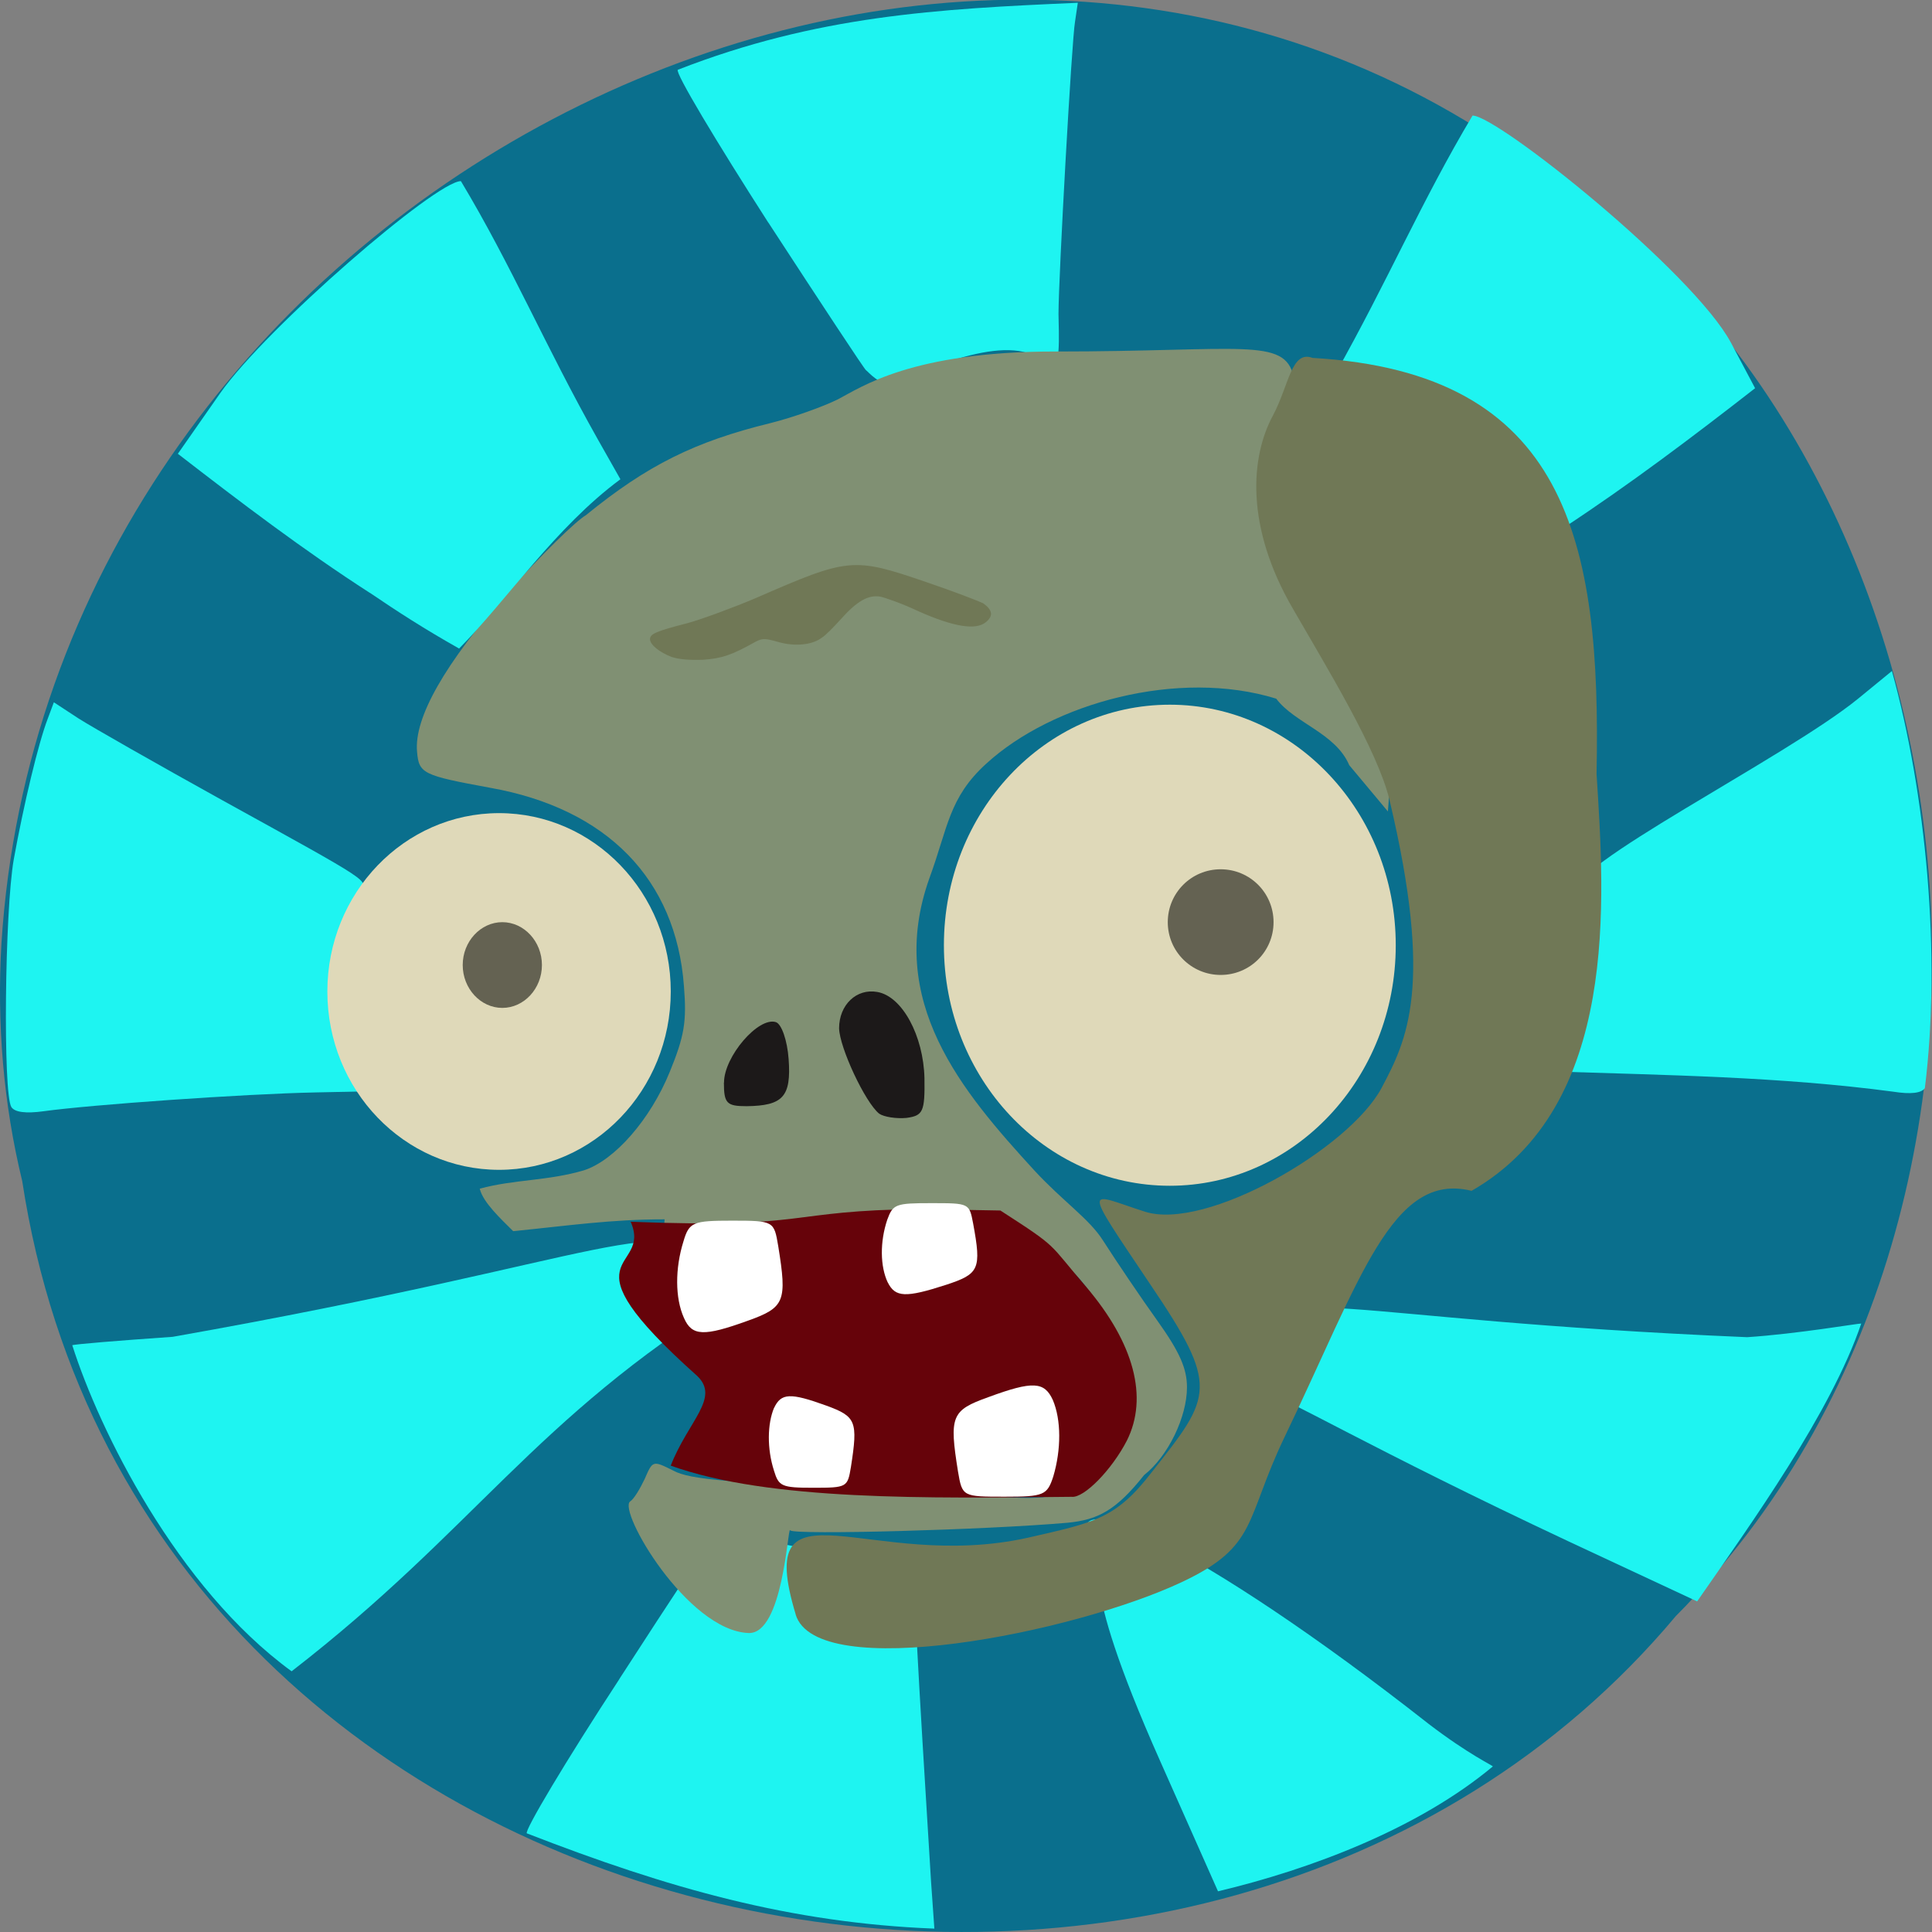 <svg xmlns="http://www.w3.org/2000/svg" viewBox="0 0 16 16"><rect x="0" y="0" width="16" height="16" fill="#808080" stroke="none"/><path d="m 0.184 9.781 c 0.992 6.504 9.805 8.246 13.695 3.602 c 3.426 -3.445 2.574 -10.05 -1.629 -12.313 c -4.824 -3.03 -11.855 0.719 -12.238 6.742 c -0.039 0.664 0.016 1.328 0.172 1.969" fill="#0a6f8d"/><g fill="#1ef4f1"><path d="m 5.129 13.906 c -0.445 0.68 -0.789 1.258 -0.766 1.277 c 1.176 0.457 2.184 0.742 3.375 0.789 l -0.027 -0.383 c -0.008 -0.152 -0.137 -2.148 -0.137 -2.453 c -0.121 -0.238 -1.223 -0.332 -1.625 -0.473 c -0.008 0 -0.379 0.559 -0.82 1.242"/><path d="m 12.363 14.629 c 0 -0.008 -0.199 -0.098 -0.531 -0.352 c -1.895 -1.488 -3.129 -2.047 -2.773 -1.473 c 0.121 0.191 -0.184 0.133 0.551 1.785 l 0.477 1.074 c 0.773 -0.184 1.66 -0.52 2.277 -1.035"/><path d="m 0.094 9.168 c -0.07 -0.113 -0.055 -1.625 0.02 -2.051 c 0.082 -0.453 0.203 -0.961 0.281 -1.164 l 0.051 -0.137 l 0.203 0.133 c 0.109 0.07 0.645 0.375 1.188 0.676 c 1.266 0.699 1.203 0.66 1.152 0.758 c -0.188 0.645 -0.125 1.141 0.195 1.652 l -0.57 0.012 c -0.594 0.012 -1.867 0.102 -2.254 0.156 c -0.148 0.02 -0.238 0.008 -0.266 -0.035"/><path d="m 6.363 1.844 c -0.434 -0.676 -0.773 -1.242 -0.75 -1.266 c 1.152 -0.449 2.145 -0.504 3.313 -0.555 l -0.023 0.156 c -0.027 0.148 -0.137 2.121 -0.137 2.422 c 0 0.125 0.031 0.566 -0.098 0.422 c -0.262 -0.305 -1 0.039 -1.262 0.148 c -0.109 0.043 -0.227 -0.105 -0.234 -0.105 c -0.008 0 -0.371 -0.551 -0.809 -1.223"/></g><path d="m 6.543 12.672 c -0.02 -0.023 -0.059 0.863 -0.344 0.852 c -0.508 -0.02 -1.086 -1.016 -0.98 -1.09 c 0.031 -0.02 0.082 -0.105 0.121 -0.188 c 0.066 -0.152 0.066 -0.152 0.238 -0.066 c 0.137 0.074 0.473 0.102 1.762 0.145 c 0.598 -0.07 1.359 0.301 1.762 -0.137 c 0.172 -0.188 0.289 -0.488 0.289 -0.738 c 0 -0.191 -0.316 -0.75 -0.527 -0.938 c -0.543 -0.07 -0.453 -0.297 -0.59 -0.418 c -0.09 -0.066 -0.227 -0.074 -0.766 -0.047 c -0.359 0.016 -0.797 0.047 -0.973 0.063 c -0.75 0.105 -1.129 1.355 -1.031 -0.012 c -0.445 0 -0.785 0.051 -1.254 0.098 c -0.102 -0.102 -0.25 -0.238 -0.277 -0.352 c 0.289 -0.078 0.562 -0.063 0.863 -0.152 c 0.254 -0.082 0.551 -0.422 0.711 -0.816 c 0.121 -0.297 0.141 -0.414 0.117 -0.711 c -0.066 -0.883 -0.637 -1.469 -1.605 -1.641 c -0.555 -0.102 -0.59 -0.117 -0.605 -0.297 c -0.027 -0.281 0.23 -0.734 0.754 -1.324 c 0.27 -0.305 0.563 -0.59 0.645 -0.637 c 0.508 -0.414 0.902 -0.609 1.527 -0.762 c 0.188 -0.047 0.438 -0.137 0.555 -0.195 c 0.199 -0.102 0.609 -0.398 1.805 -0.398 c 1.543 0 1.898 -0.121 1.973 0.207 c 0.215 0.633 -0.156 0.508 -0.211 0.957 c -0.078 0.957 1.051 1.516 1.012 2.383 l -0.02 0.262 l -0.32 -0.383 c -0.113 -0.266 -0.453 -0.348 -0.605 -0.551 c -0.809 -0.25 -1.852 0.035 -2.402 0.539 c -0.309 0.281 -0.316 0.527 -0.469 0.945 c -0.367 1.023 0.27 1.77 0.867 2.422 c 0.238 0.258 0.457 0.402 0.57 0.582 c 0.113 0.176 0.316 0.477 0.453 0.668 c 0.184 0.258 0.242 0.395 0.242 0.547 c 0 0.246 -0.156 0.57 -0.355 0.727 c -0.23 0.289 -0.379 0.371 -0.637 0.395 c -0.676 0.059 -2.254 0.102 -2.293 0.063" fill="#809073"/><g fill="#dfd9b9"><path d="m 5.555 8.211 c 0 0.816 -0.637 1.477 -1.422 1.477 c -0.785 0 -1.422 -0.66 -1.422 -1.477 c 0 -0.816 0.637 -1.477 1.422 -1.477 c 0.785 0 1.422 0.66 1.422 1.477"/><path d="m 11.559 7.828 c 0 1.102 -0.84 1.992 -1.871 1.992 c -1.035 0 -1.871 -0.891 -1.871 -1.992 c 0 -1.102 0.836 -1.992 1.871 -1.992 c 1.031 0 1.871 0.891 1.871 1.992"/></g><g fill="#646252"><path d="m 10.547 7.637 c 0 0.242 -0.195 0.437 -0.438 0.437 c -0.242 0 -0.438 -0.195 -0.438 -0.437 c 0 -0.242 0.195 -0.438 0.438 -0.438 c 0.242 0 0.438 0.195 0.438 0.438"/><path d="m 4.488 7.992 c 0 0.195 -0.148 0.355 -0.328 0.355 c -0.18 0 -0.328 -0.16 -0.328 -0.355 c 0 -0.195 0.148 -0.355 0.328 -0.355 c 0.18 0 0.328 0.16 0.328 0.355"/></g><g fill="#1c1919"><path d="m 7.281 9.223 c -0.117 -0.094 -0.328 -0.547 -0.332 -0.707 c 0 -0.195 0.145 -0.332 0.316 -0.301 c 0.207 0.035 0.383 0.363 0.391 0.715 c 0.004 0.277 -0.012 0.309 -0.148 0.328 c -0.086 0.008 -0.188 -0.008 -0.227 -0.035"/><path d="m 5.996 8.965 c 0 -0.215 0.285 -0.547 0.43 -0.5 c 0.047 0.016 0.094 0.152 0.105 0.305 c 0.023 0.313 -0.047 0.387 -0.348 0.391 c -0.164 0 -0.188 -0.023 -0.188 -0.195"/></g><path d="m 0.598 11.141 c 0.008 -0.008 0.383 -0.039 0.832 -0.07 c 3.707 -0.656 4.03 -1.066 4.563 -0.578 c 0.23 0.238 0.438 0.074 0.063 0.246 c -1.645 1.023 -2.117 1.922 -3.641 3.102 c -0.953 -0.695 -1.594 -2 -1.816 -2.699" fill="#1ef4f1"/><path d="m 5.555 12.137 c 0.145 -0.371 0.41 -0.559 0.219 -0.742 c -1.16 -1.035 -0.367 -0.852 -0.551 -1.277 c 1.512 0.059 1.27 -0.094 2.402 -0.105 l 0.66 0.012 c 0.496 0.32 0.387 0.258 0.711 0.633 c 0.395 0.465 0.516 0.914 0.336 1.273 c -0.125 0.242 -0.355 0.477 -0.457 0.465 c -1.188 0.012 -2.504 0.035 -3.32 -0.258" fill="#66030a"/><g fill="#fff"><path d="m 5.664 10.914 c -0.074 -0.164 -0.074 -0.41 -0.004 -0.633 c 0.047 -0.16 0.078 -0.172 0.402 -0.172 c 0.348 0 0.348 0.004 0.383 0.211 c 0.074 0.457 0.055 0.508 -0.25 0.617 c -0.367 0.133 -0.465 0.129 -0.531 -0.023"/><path d="m 7.352 10.621 c -0.063 -0.133 -0.066 -0.336 -0.004 -0.52 c 0.047 -0.129 0.07 -0.137 0.363 -0.137 c 0.316 0 0.316 0 0.348 0.168 c 0.07 0.379 0.051 0.418 -0.223 0.508 c -0.336 0.109 -0.422 0.105 -0.484 -0.02"/></g><g fill="#1ef4f1"><path d="m 15.414 10.961 c -0.008 -0.004 -0.531 0.086 -0.945 0.113 c -3.484 -0.148 -3.828 -0.484 -4.262 0.027 c 0.094 0.344 -0.16 0.285 0.203 0.395 c 0.219 0.066 0.941 0.5 2.582 1.27 l 1.063 0.496 c 0.453 -0.652 1.109 -1.566 1.359 -2.301"/><path d="m 15.941 9.01 c 0.137 -1.105 0.008 -2.441 -0.273 -3.453 l -0.281 0.23 c -0.605 0.492 -2.449 1.406 -2.34 1.613 c 0.188 0.641 0.125 0.961 -0.195 1.473 c 0.941 0.031 1.891 0.043 2.828 0.168 c 0.145 0.023 0.234 0.012 0.262 -0.031"/><path d="m 12.949 4.371 c 0.547 -0.359 1.07 -0.754 1.586 -1.156 l -0.199 -0.375 c -0.313 -0.586 -1.934 -1.883 -2.141 -1.883 c -0.422 0.707 -0.703 1.371 -1.137 2.141 c -0.262 0.512 0.766 1.352 1.148 1.734 c 0.301 -0.168 0.508 -0.309 0.742 -0.461"/></g><path d="m 6.59 13.371 c -0.359 -1.184 0.613 -0.344 1.926 -0.637 c 0.543 -0.125 0.723 -0.152 1.023 -0.543 c 0.5 -0.633 0.563 -0.703 -0.016 -1.559 c -0.574 -0.855 -0.52 -0.75 -0.043 -0.598 c 0.504 0.164 1.691 -0.52 1.961 -1.023 c 0.211 -0.398 0.434 -0.84 0.066 -2.387 c -0.098 -0.41 -0.523 -1.102 -0.797 -1.578 c -0.402 -0.688 -0.352 -1.266 -0.168 -1.605 c 0.133 -0.25 0.152 -0.543 0.328 -0.477 c 2.109 0.121 2.391 1.516 2.352 3.445 c 0.066 1.043 0.195 2.746 -1.035 3.453 c -0.66 -0.164 -0.922 0.738 -1.547 2.035 c -0.332 0.691 -0.219 0.906 -0.848 1.203 c -0.902 0.426 -3.03 0.844 -3.203 0.27" fill="#707856"/><g fill="#fff"><path d="m 8.719 11.594 c 0.07 0.164 0.07 0.41 0.004 0.633 c -0.051 0.156 -0.078 0.168 -0.402 0.168 c -0.348 0 -0.352 0 -0.387 -0.207 c -0.074 -0.461 -0.055 -0.508 0.25 -0.617 c 0.371 -0.137 0.465 -0.129 0.535 0.023"/><path d="m 6.41 11.66 c -0.055 0.133 -0.059 0.336 0 0.52 c 0.039 0.129 0.063 0.141 0.324 0.141 c 0.281 0 0.285 -0.004 0.313 -0.172 c 0.059 -0.379 0.043 -0.418 -0.203 -0.508 c -0.301 -0.109 -0.375 -0.105 -0.434 0.02"/></g><path d="m 3.063 4.91 c -0.551 -0.355 -1.07 -0.75 -1.59 -1.152 l 0.352 -0.504 c 0.383 -0.543 1.785 -1.754 1.992 -1.754 c 0.422 0.703 0.699 1.367 1.133 2.137 l 0.188 0.332 c -0.539 0.398 -0.938 1 -1.336 1.402 c -0.297 -0.168 -0.508 -0.305 -0.738 -0.461" fill="#1ef4f1"/><path d="m 5.563 5.441 c -0.102 -0.039 -0.18 -0.102 -0.18 -0.148 c 0 -0.043 0.051 -0.066 0.313 -0.133 c 0.125 -0.035 0.379 -0.129 0.563 -0.207 c 0.77 -0.336 0.805 -0.34 1.41 -0.133 c 0.23 0.078 0.441 0.16 0.473 0.176 c 0.078 0.055 0.086 0.105 0.023 0.156 c -0.082 0.07 -0.27 0.039 -0.559 -0.09 c -0.133 -0.063 -0.277 -0.113 -0.316 -0.121 c -0.098 -0.016 -0.191 0.035 -0.324 0.184 c -0.063 0.07 -0.133 0.141 -0.16 0.156 c -0.082 0.063 -0.23 0.074 -0.363 0.035 c -0.109 -0.031 -0.129 -0.031 -0.188 0 c -0.195 0.109 -0.277 0.137 -0.434 0.148 c -0.113 0.004 -0.199 -0.004 -0.258 -0.023" fill="#707856"/></svg>